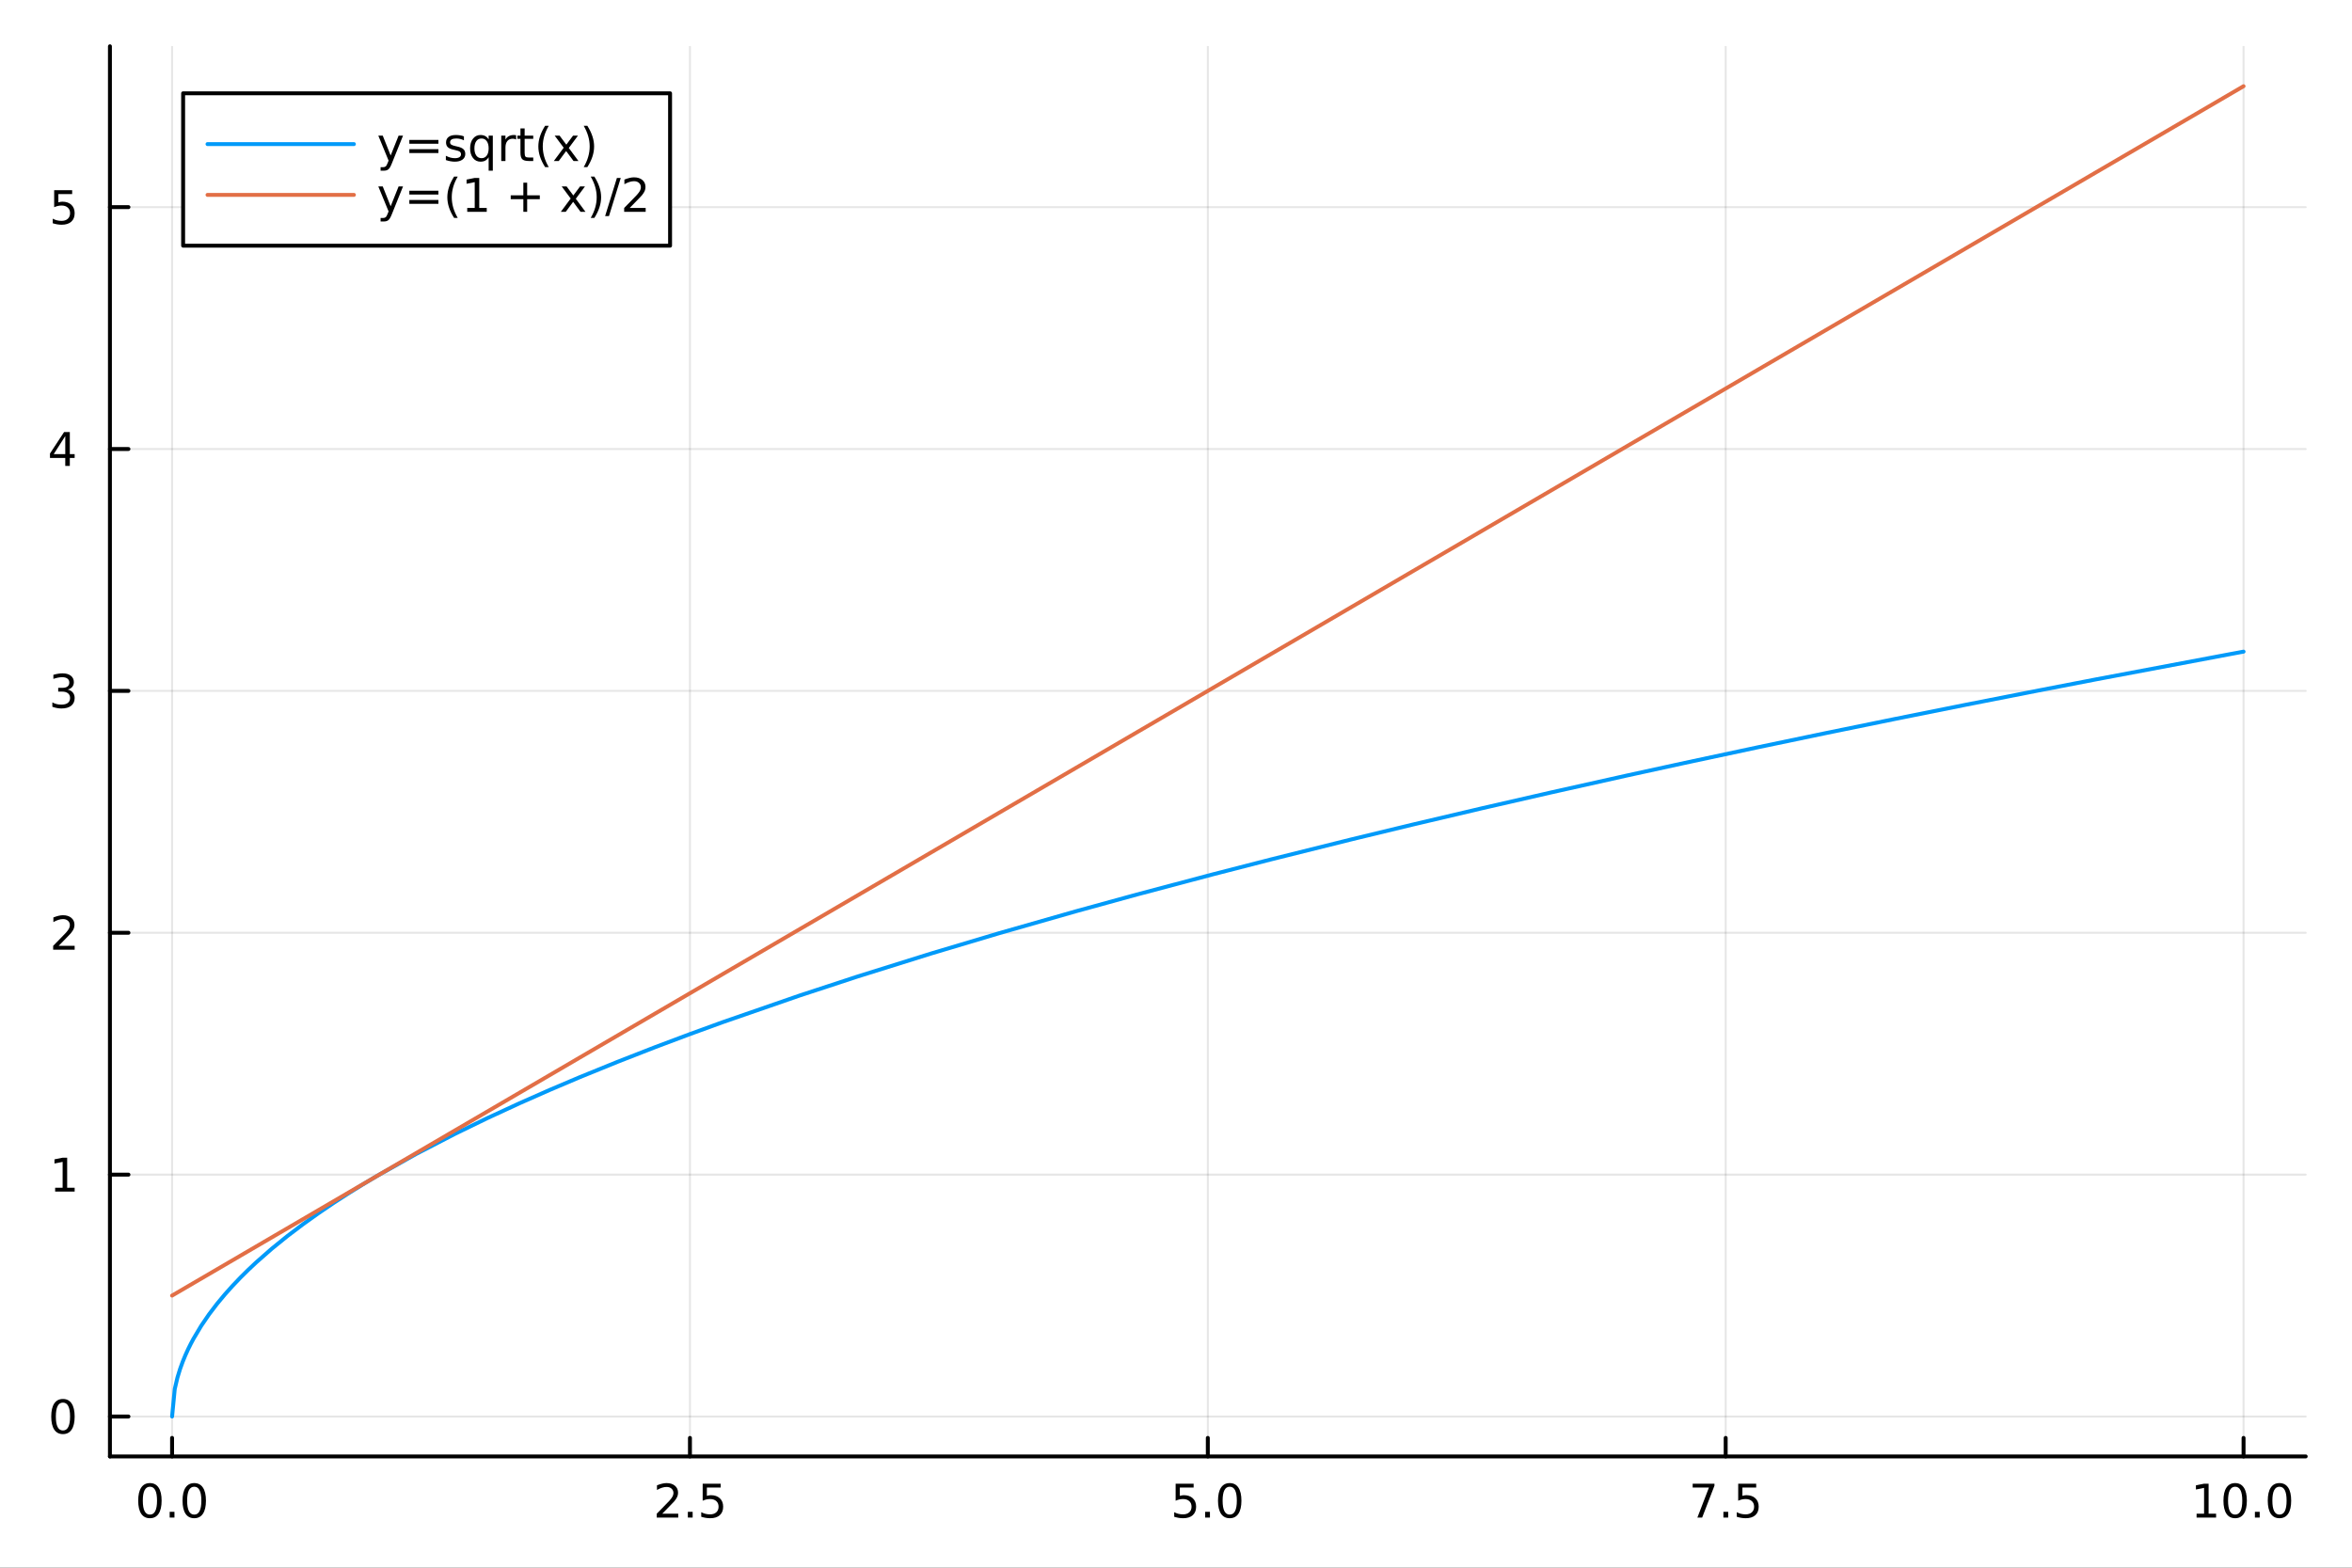 <?xml version="1.0" encoding="utf-8"?>
<svg xmlns="http://www.w3.org/2000/svg" xmlns:xlink="http://www.w3.org/1999/xlink" width="600" height="400" viewBox="0 0 2400 1600">
<rect x="0" y="0" width="2400" height="1600" fill="#333333" stroke="none"/>
<defs>
  <clipPath id="clip240">
    <rect x="0" y="0" width="2400" height="1600"/>
  </clipPath>
</defs>
<path clip-path="url(#clip240)" d="M0 1600 L2400 1600 L2400 0 L0 0  Z" fill="#ffffff" fill-rule="evenodd" fill-opacity="1"/>
<defs>
  <clipPath id="clip241">
    <rect x="480" y="0" width="1681" height="1600"/>
  </clipPath>
</defs>
<path clip-path="url(#clip240)" d="M112.177 1486.45 L2352.76 1486.45 L2352.76 47.244 L112.177 47.244  Z" fill="#ffffff" fill-rule="evenodd" fill-opacity="1"/>
<defs>
  <clipPath id="clip242">
    <rect x="112" y="47" width="2242" height="1440"/>
  </clipPath>
</defs>
<polyline clip-path="url(#clip242)" style="stroke:#000000; stroke-linecap:round; stroke-linejoin:round; stroke-width:2; stroke-opacity:0.1; fill:none" points="175.59,1486.45 175.59,47.244 "/>
<polyline clip-path="url(#clip242)" style="stroke:#000000; stroke-linecap:round; stroke-linejoin:round; stroke-width:2; stroke-opacity:0.1; fill:none" points="704.028,1486.45 704.028,47.244 "/>
<polyline clip-path="url(#clip242)" style="stroke:#000000; stroke-linecap:round; stroke-linejoin:round; stroke-width:2; stroke-opacity:0.1; fill:none" points="1232.47,1486.45 1232.47,47.244 "/>
<polyline clip-path="url(#clip242)" style="stroke:#000000; stroke-linecap:round; stroke-linejoin:round; stroke-width:2; stroke-opacity:0.1; fill:none" points="1760.9,1486.45 1760.9,47.244 "/>
<polyline clip-path="url(#clip242)" style="stroke:#000000; stroke-linecap:round; stroke-linejoin:round; stroke-width:2; stroke-opacity:0.1; fill:none" points="2289.34,1486.45 2289.34,47.244 "/>
<polyline clip-path="url(#clip242)" style="stroke:#000000; stroke-linecap:round; stroke-linejoin:round; stroke-width:2; stroke-opacity:0.1; fill:none" points="112.177,1445.72 2352.76,1445.72 "/>
<polyline clip-path="url(#clip242)" style="stroke:#000000; stroke-linecap:round; stroke-linejoin:round; stroke-width:2; stroke-opacity:0.1; fill:none" points="112.177,1198.85 2352.76,1198.85 "/>
<polyline clip-path="url(#clip242)" style="stroke:#000000; stroke-linecap:round; stroke-linejoin:round; stroke-width:2; stroke-opacity:0.1; fill:none" points="112.177,951.992 2352.76,951.992 "/>
<polyline clip-path="url(#clip242)" style="stroke:#000000; stroke-linecap:round; stroke-linejoin:round; stroke-width:2; stroke-opacity:0.1; fill:none" points="112.177,705.131 2352.76,705.131 "/>
<polyline clip-path="url(#clip242)" style="stroke:#000000; stroke-linecap:round; stroke-linejoin:round; stroke-width:2; stroke-opacity:0.1; fill:none" points="112.177,458.269 2352.76,458.269 "/>
<polyline clip-path="url(#clip242)" style="stroke:#000000; stroke-linecap:round; stroke-linejoin:round; stroke-width:2; stroke-opacity:0.1; fill:none" points="112.177,211.407 2352.76,211.407 "/>
<polyline clip-path="url(#clip240)" style="stroke:#000000; stroke-linecap:round; stroke-linejoin:round; stroke-width:4; stroke-opacity:1; fill:none" points="112.177,1486.45 2352.76,1486.45 "/>
<polyline clip-path="url(#clip240)" style="stroke:#000000; stroke-linecap:round; stroke-linejoin:round; stroke-width:4; stroke-opacity:1; fill:none" points="175.59,1486.45 175.59,1467.55 "/>
<polyline clip-path="url(#clip240)" style="stroke:#000000; stroke-linecap:round; stroke-linejoin:round; stroke-width:4; stroke-opacity:1; fill:none" points="704.028,1486.45 704.028,1467.55 "/>
<polyline clip-path="url(#clip240)" style="stroke:#000000; stroke-linecap:round; stroke-linejoin:round; stroke-width:4; stroke-opacity:1; fill:none" points="1232.47,1486.45 1232.47,1467.55 "/>
<polyline clip-path="url(#clip240)" style="stroke:#000000; stroke-linecap:round; stroke-linejoin:round; stroke-width:4; stroke-opacity:1; fill:none" points="1760.9,1486.45 1760.9,1467.55 "/>
<polyline clip-path="url(#clip240)" style="stroke:#000000; stroke-linecap:round; stroke-linejoin:round; stroke-width:4; stroke-opacity:1; fill:none" points="2289.34,1486.45 2289.34,1467.55 "/>
<path clip-path="url(#clip240)" d="M152.974 1517.37 Q149.363 1517.37 147.534 1520.93 Q145.729 1524.47 145.729 1531.6 Q145.729 1538.71 147.534 1542.27 Q149.363 1545.82 152.974 1545.82 Q156.608 1545.82 158.414 1542.27 Q160.243 1538.71 160.243 1531.6 Q160.243 1524.47 158.414 1520.93 Q156.608 1517.37 152.974 1517.37 M152.974 1513.66 Q158.784 1513.66 161.84 1518.27 Q164.919 1522.85 164.919 1531.6 Q164.919 1540.33 161.84 1544.94 Q158.784 1549.52 152.974 1549.52 Q147.164 1549.52 144.085 1544.94 Q141.03 1540.33 141.03 1531.6 Q141.03 1522.85 144.085 1518.27 Q147.164 1513.66 152.974 1513.66 Z" fill="#000000" fill-rule="nonzero" fill-opacity="1" /><path clip-path="url(#clip240)" d="M173.136 1542.97 L178.02 1542.97 L178.02 1548.85 L173.136 1548.85 L173.136 1542.97 Z" fill="#000000" fill-rule="nonzero" fill-opacity="1" /><path clip-path="url(#clip240)" d="M198.205 1517.37 Q194.594 1517.37 192.766 1520.93 Q190.96 1524.47 190.96 1531.6 Q190.96 1538.71 192.766 1542.27 Q194.594 1545.82 198.205 1545.82 Q201.84 1545.82 203.645 1542.27 Q205.474 1538.71 205.474 1531.6 Q205.474 1524.47 203.645 1520.93 Q201.84 1517.37 198.205 1517.37 M198.205 1513.66 Q204.016 1513.66 207.071 1518.27 Q210.15 1522.85 210.15 1531.6 Q210.15 1540.33 207.071 1544.94 Q204.016 1549.52 198.205 1549.52 Q192.395 1549.52 189.317 1544.94 Q186.261 1540.33 186.261 1531.6 Q186.261 1522.85 189.317 1518.27 Q192.395 1513.66 198.205 1513.66 Z" fill="#000000" fill-rule="nonzero" fill-opacity="1" /><path clip-path="url(#clip240)" d="M675.764 1544.91 L692.084 1544.91 L692.084 1548.85 L670.139 1548.85 L670.139 1544.91 Q672.801 1542.16 677.385 1537.53 Q681.991 1532.88 683.172 1531.53 Q685.417 1529.01 686.297 1527.27 Q687.2 1525.51 687.2 1523.82 Q687.2 1521.07 685.255 1519.33 Q683.334 1517.6 680.232 1517.6 Q678.033 1517.6 675.579 1518.36 Q673.149 1519.13 670.371 1520.68 L670.371 1515.95 Q673.195 1514.82 675.649 1514.24 Q678.102 1513.66 680.139 1513.66 Q685.51 1513.66 688.704 1516.35 Q691.899 1519.03 691.899 1523.52 Q691.899 1525.65 691.088 1527.57 Q690.301 1529.47 688.195 1532.07 Q687.616 1532.74 684.514 1535.95 Q681.413 1539.15 675.764 1544.91 Z" fill="#000000" fill-rule="nonzero" fill-opacity="1" /><path clip-path="url(#clip240)" d="M701.899 1542.97 L706.783 1542.97 L706.783 1548.85 L701.899 1548.85 L701.899 1542.97 Z" fill="#000000" fill-rule="nonzero" fill-opacity="1" /><path clip-path="url(#clip240)" d="M717.014 1514.29 L735.371 1514.29 L735.371 1518.22 L721.297 1518.22 L721.297 1526.7 Q722.315 1526.35 723.334 1526.19 Q724.352 1526 725.371 1526 Q731.158 1526 734.537 1529.17 Q737.917 1532.34 737.917 1537.76 Q737.917 1543.34 734.445 1546.44 Q730.972 1549.52 724.653 1549.52 Q722.477 1549.52 720.209 1549.15 Q717.963 1548.78 715.556 1548.04 L715.556 1543.34 Q717.639 1544.47 719.861 1545.03 Q722.084 1545.58 724.56 1545.58 Q728.565 1545.58 730.903 1543.48 Q733.241 1541.37 733.241 1537.76 Q733.241 1534.15 730.903 1532.04 Q728.565 1529.94 724.56 1529.94 Q722.685 1529.94 720.81 1530.35 Q718.959 1530.77 717.014 1531.65 L717.014 1514.29 Z" fill="#000000" fill-rule="nonzero" fill-opacity="1" /><path clip-path="url(#clip240)" d="M1199.63 1514.29 L1217.99 1514.29 L1217.99 1518.22 L1203.91 1518.22 L1203.91 1526.7 Q1204.93 1526.35 1205.95 1526.19 Q1206.97 1526 1207.99 1526 Q1213.77 1526 1217.15 1529.17 Q1220.53 1532.34 1220.53 1537.76 Q1220.53 1543.34 1217.06 1546.44 Q1213.59 1549.52 1207.27 1549.52 Q1205.09 1549.52 1202.83 1549.15 Q1200.58 1548.78 1198.17 1548.04 L1198.17 1543.34 Q1200.26 1544.47 1202.48 1545.03 Q1204.7 1545.58 1207.18 1545.58 Q1211.18 1545.58 1213.52 1543.48 Q1215.86 1541.37 1215.86 1537.76 Q1215.86 1534.15 1213.52 1532.04 Q1211.18 1529.94 1207.18 1529.94 Q1205.3 1529.94 1203.43 1530.35 Q1201.58 1530.77 1199.63 1531.65 L1199.63 1514.29 Z" fill="#000000" fill-rule="nonzero" fill-opacity="1" /><path clip-path="url(#clip240)" d="M1229.75 1542.97 L1234.63 1542.97 L1234.63 1548.85 L1229.75 1548.85 L1229.75 1542.97 Z" fill="#000000" fill-rule="nonzero" fill-opacity="1" /><path clip-path="url(#clip240)" d="M1254.82 1517.37 Q1251.2 1517.37 1249.38 1520.93 Q1247.57 1524.47 1247.57 1531.6 Q1247.57 1538.71 1249.38 1542.27 Q1251.2 1545.82 1254.82 1545.82 Q1258.45 1545.82 1260.26 1542.27 Q1262.08 1538.71 1262.08 1531.6 Q1262.08 1524.47 1260.26 1520.93 Q1258.45 1517.37 1254.82 1517.37 M1254.82 1513.66 Q1260.63 1513.66 1263.68 1518.27 Q1266.76 1522.85 1266.76 1531.6 Q1266.76 1540.33 1263.68 1544.94 Q1260.63 1549.52 1254.82 1549.52 Q1249.01 1549.52 1245.93 1544.94 Q1242.87 1540.33 1242.87 1531.6 Q1242.87 1522.85 1245.93 1518.27 Q1249.01 1513.66 1254.82 1513.66 Z" fill="#000000" fill-rule="nonzero" fill-opacity="1" /><path clip-path="url(#clip240)" d="M1727.22 1514.29 L1749.45 1514.29 L1749.45 1516.28 L1736.9 1548.85 L1732.02 1548.85 L1743.82 1518.22 L1727.22 1518.22 L1727.22 1514.29 Z" fill="#000000" fill-rule="nonzero" fill-opacity="1" /><path clip-path="url(#clip240)" d="M1758.57 1542.97 L1763.45 1542.97 L1763.45 1548.85 L1758.57 1548.85 L1758.57 1542.97 Z" fill="#000000" fill-rule="nonzero" fill-opacity="1" /><path clip-path="url(#clip240)" d="M1773.68 1514.29 L1792.04 1514.29 L1792.04 1518.22 L1777.97 1518.22 L1777.97 1526.7 Q1778.98 1526.35 1780 1526.19 Q1781.02 1526 1782.04 1526 Q1787.83 1526 1791.21 1529.17 Q1794.59 1532.34 1794.59 1537.76 Q1794.59 1543.34 1791.11 1546.44 Q1787.64 1549.52 1781.32 1549.52 Q1779.15 1549.52 1776.88 1549.15 Q1774.63 1548.78 1772.22 1548.04 L1772.22 1543.34 Q1774.31 1544.47 1776.53 1545.03 Q1778.75 1545.58 1781.23 1545.58 Q1785.23 1545.58 1787.57 1543.48 Q1789.91 1541.37 1789.91 1537.76 Q1789.91 1534.15 1787.57 1532.04 Q1785.23 1529.94 1781.23 1529.94 Q1779.35 1529.94 1777.48 1530.35 Q1775.63 1530.77 1773.68 1531.65 L1773.68 1514.29 Z" fill="#000000" fill-rule="nonzero" fill-opacity="1" /><path clip-path="url(#clip240)" d="M2241.42 1544.91 L2249.05 1544.91 L2249.05 1518.55 L2240.74 1520.21 L2240.74 1515.95 L2249.01 1514.29 L2253.68 1514.29 L2253.68 1544.91 L2261.32 1544.91 L2261.32 1548.85 L2241.42 1548.85 L2241.42 1544.91 Z" fill="#000000" fill-rule="nonzero" fill-opacity="1" /><path clip-path="url(#clip240)" d="M2280.77 1517.37 Q2277.16 1517.37 2275.33 1520.93 Q2273.52 1524.47 2273.52 1531.6 Q2273.52 1538.71 2275.33 1542.27 Q2277.16 1545.82 2280.77 1545.82 Q2284.4 1545.82 2286.21 1542.27 Q2288.04 1538.71 2288.04 1531.6 Q2288.04 1524.47 2286.21 1520.93 Q2284.4 1517.37 2280.77 1517.37 M2280.77 1513.66 Q2286.58 1513.66 2289.63 1518.27 Q2292.71 1522.85 2292.71 1531.6 Q2292.71 1540.33 2289.63 1544.94 Q2286.58 1549.52 2280.77 1549.52 Q2274.96 1549.52 2271.88 1544.94 Q2268.82 1540.33 2268.82 1531.6 Q2268.82 1522.85 2271.88 1518.27 Q2274.96 1513.66 2280.77 1513.66 Z" fill="#000000" fill-rule="nonzero" fill-opacity="1" /><path clip-path="url(#clip240)" d="M2300.93 1542.97 L2305.81 1542.97 L2305.81 1548.85 L2300.93 1548.85 L2300.93 1542.97 Z" fill="#000000" fill-rule="nonzero" fill-opacity="1" /><path clip-path="url(#clip240)" d="M2326 1517.37 Q2322.39 1517.37 2320.56 1520.93 Q2318.75 1524.47 2318.75 1531.6 Q2318.75 1538.71 2320.56 1542.27 Q2322.39 1545.82 2326 1545.82 Q2329.63 1545.82 2331.44 1542.27 Q2333.27 1538.71 2333.27 1531.6 Q2333.27 1524.47 2331.44 1520.93 Q2329.63 1517.37 2326 1517.37 M2326 1513.66 Q2331.81 1513.66 2334.86 1518.27 Q2337.94 1522.85 2337.94 1531.6 Q2337.94 1540.33 2334.86 1544.94 Q2331.81 1549.52 2326 1549.52 Q2320.19 1549.52 2317.11 1544.94 Q2314.05 1540.33 2314.05 1531.6 Q2314.05 1522.85 2317.11 1518.27 Q2320.19 1513.66 2326 1513.66 Z" fill="#000000" fill-rule="nonzero" fill-opacity="1" /><polyline clip-path="url(#clip240)" style="stroke:#000000; stroke-linecap:round; stroke-linejoin:round; stroke-width:4; stroke-opacity:1; fill:none" points="112.177,1486.45 112.177,47.244 "/>
<polyline clip-path="url(#clip240)" style="stroke:#000000; stroke-linecap:round; stroke-linejoin:round; stroke-width:4; stroke-opacity:1; fill:none" points="112.177,1445.72 131.075,1445.72 "/>
<polyline clip-path="url(#clip240)" style="stroke:#000000; stroke-linecap:round; stroke-linejoin:round; stroke-width:4; stroke-opacity:1; fill:none" points="112.177,1198.85 131.075,1198.85 "/>
<polyline clip-path="url(#clip240)" style="stroke:#000000; stroke-linecap:round; stroke-linejoin:round; stroke-width:4; stroke-opacity:1; fill:none" points="112.177,951.992 131.075,951.992 "/>
<polyline clip-path="url(#clip240)" style="stroke:#000000; stroke-linecap:round; stroke-linejoin:round; stroke-width:4; stroke-opacity:1; fill:none" points="112.177,705.131 131.075,705.131 "/>
<polyline clip-path="url(#clip240)" style="stroke:#000000; stroke-linecap:round; stroke-linejoin:round; stroke-width:4; stroke-opacity:1; fill:none" points="112.177,458.269 131.075,458.269 "/>
<polyline clip-path="url(#clip240)" style="stroke:#000000; stroke-linecap:round; stroke-linejoin:round; stroke-width:4; stroke-opacity:1; fill:none" points="112.177,211.407 131.075,211.407 "/>
<path clip-path="url(#clip240)" d="M64.233 1431.51 Q60.622 1431.51 58.793 1435.08 Q56.987 1438.62 56.987 1445.75 Q56.987 1452.86 58.793 1456.42 Q60.622 1459.96 64.233 1459.96 Q67.867 1459.96 69.673 1456.42 Q71.501 1452.86 71.501 1445.75 Q71.501 1438.62 69.673 1435.08 Q67.867 1431.51 64.233 1431.51 M64.233 1427.81 Q70.043 1427.81 73.099 1432.42 Q76.177 1437 76.177 1445.75 Q76.177 1454.48 73.099 1459.08 Q70.043 1463.67 64.233 1463.67 Q58.423 1463.67 55.344 1459.08 Q52.288 1454.48 52.288 1445.75 Q52.288 1437 55.344 1432.42 Q58.423 1427.81 64.233 1427.81 Z" fill="#000000" fill-rule="nonzero" fill-opacity="1" /><path clip-path="url(#clip240)" d="M56.27 1212.2 L63.909 1212.2 L63.909 1185.83 L55.599 1187.5 L55.599 1183.24 L63.862 1181.57 L68.538 1181.57 L68.538 1212.2 L76.177 1212.2 L76.177 1216.13 L56.27 1216.13 L56.27 1212.2 Z" fill="#000000" fill-rule="nonzero" fill-opacity="1" /><path clip-path="url(#clip240)" d="M59.858 965.337 L76.177 965.337 L76.177 969.272 L54.233 969.272 L54.233 965.337 Q56.895 962.582 61.478 957.953 Q66.085 953.3 67.265 951.958 Q69.51 949.434 70.39 947.698 Q71.293 945.939 71.293 944.249 Q71.293 941.495 69.349 939.759 Q67.427 938.022 64.325 938.022 Q62.126 938.022 59.673 938.786 Q57.242 939.55 54.464 941.101 L54.464 936.379 Q57.288 935.245 59.742 934.666 Q62.196 934.087 64.233 934.087 Q69.603 934.087 72.798 936.772 Q75.992 939.458 75.992 943.948 Q75.992 946.078 75.182 947.999 Q74.395 949.897 72.288 952.49 Q71.71 953.161 68.608 956.379 Q65.506 959.573 59.858 965.337 Z" fill="#000000" fill-rule="nonzero" fill-opacity="1" /><path clip-path="url(#clip240)" d="M69.048 703.776 Q72.404 704.494 74.279 706.762 Q76.177 709.031 76.177 712.364 Q76.177 717.48 72.659 720.281 Q69.14 723.082 62.659 723.082 Q60.483 723.082 58.168 722.642 Q55.876 722.225 53.423 721.369 L53.423 716.855 Q55.367 717.989 57.682 718.568 Q59.997 719.147 62.52 719.147 Q66.918 719.147 69.21 717.411 Q71.524 715.674 71.524 712.364 Q71.524 709.309 69.372 707.596 Q67.242 705.86 63.423 705.86 L59.395 705.86 L59.395 702.017 L63.608 702.017 Q67.057 702.017 68.885 700.651 Q70.714 699.263 70.714 696.67 Q70.714 694.008 68.816 692.596 Q66.941 691.161 63.423 691.161 Q61.501 691.161 59.302 691.577 Q57.103 691.994 54.464 692.874 L54.464 688.707 Q57.126 687.966 59.441 687.596 Q61.779 687.226 63.839 687.226 Q69.163 687.226 72.265 689.656 Q75.367 692.063 75.367 696.184 Q75.367 699.054 73.724 701.045 Q72.08 703.013 69.048 703.776 Z" fill="#000000" fill-rule="nonzero" fill-opacity="1" /><path clip-path="url(#clip240)" d="M66.594 445.063 L54.788 463.512 L66.594 463.512 L66.594 445.063 M65.367 440.989 L71.247 440.989 L71.247 463.512 L76.177 463.512 L76.177 467.401 L71.247 467.401 L71.247 475.549 L66.594 475.549 L66.594 467.401 L50.992 467.401 L50.992 462.887 L65.367 440.989 Z" fill="#000000" fill-rule="nonzero" fill-opacity="1" /><path clip-path="url(#clip240)" d="M55.275 194.127 L73.631 194.127 L73.631 198.062 L59.557 198.062 L59.557 206.534 Q60.575 206.187 61.594 206.025 Q62.612 205.84 63.631 205.84 Q69.418 205.84 72.798 209.011 Q76.177 212.183 76.177 217.599 Q76.177 223.178 72.705 226.28 Q69.233 229.358 62.913 229.358 Q60.737 229.358 58.469 228.988 Q56.224 228.618 53.816 227.877 L53.816 223.178 Q55.9 224.312 58.122 224.868 Q60.344 225.423 62.821 225.423 Q66.825 225.423 69.163 223.317 Q71.501 221.21 71.501 217.599 Q71.501 213.988 69.163 211.882 Q66.825 209.775 62.821 209.775 Q60.946 209.775 59.071 210.192 Q57.219 210.609 55.275 211.488 L55.275 194.127 Z" fill="#000000" fill-rule="nonzero" fill-opacity="1" /><polyline clip-path="url(#clip242)" style="stroke:#009af9; stroke-linecap:round; stroke-linejoin:round; stroke-width:4; stroke-opacity:1; fill:none" points="175.59,1445.72 178.318,1417.67 181.045,1406.06 183.773,1397.14 186.501,1389.63 189.228,1383.01 191.956,1377.02 194.684,1371.52 197.412,1366.4 205.4,1353.01 213.388,1341.33 221.376,1330.82 229.364,1321.2 237.352,1312.28 245.34,1303.91 253.328,1296.01 261.316,1288.5 277.292,1274.48 293.268,1261.52 309.244,1249.42 325.22,1238.02 340.084,1227.94 354.948,1218.32 369.812,1209.08 384.676,1200.19 424.523,1177.82 464.37,1157.17 497.295,1141.17 530.221,1125.96 560.839,1112.44 591.457,1099.45 629.892,1083.81 668.328,1068.81 702.805,1055.85 737.282,1043.3 816.209,1015.96 875.208,996.601 950.667,973.001 1019.54,952.445 1097.92,930.047 1160.06,912.96 1237.26,892.465 1296.38,877.27 1379.74,856.511 1442.02,841.464 1512.86,824.795 1583.01,808.717 1660.19,791.485 1719.14,778.622 1793.53,762.735 1862.34,748.364 1933.3,733.847 2005.22,719.428 2080.33,704.671 2139.49,693.25 2274.23,667.867 2289.34,665.07 "/>
<polyline clip-path="url(#clip242)" style="stroke:#e26f46; stroke-linecap:round; stroke-linejoin:round; stroke-width:4; stroke-opacity:1; fill:none" points="175.59,1322.28 197.412,1309.54 325.22,1234.91 384.676,1200.19 464.37,1153.65 530.221,1115.2 591.457,1079.44 668.328,1034.55 737.282,994.289 816.209,948.2 875.208,913.749 950.667,869.685 1019.54,829.467 1097.92,783.695 1160.06,747.41 1237.26,702.331 1296.38,667.807 1379.74,619.134 1442.02,582.762 1512.86,541.398 1583.01,500.434 1660.19,455.366 1719.14,420.941 1793.53,377.501 1862.34,337.323 1933.3,295.886 2005.22,253.885 2080.33,210.029 2139.49,175.481 2274.23,96.803 2289.34,87.976 "/>
<path clip-path="url(#clip240)" d="M186.863 250.738 L683.744 250.738 L683.744 95.218 L186.863 95.218  Z" fill="#ffffff" fill-rule="evenodd" fill-opacity="1"/>
<polyline clip-path="url(#clip240)" style="stroke:#000000; stroke-linecap:round; stroke-linejoin:round; stroke-width:4; stroke-opacity:1; fill:none" points="186.863,250.738 683.744,250.738 683.744,95.218 186.863,95.218 186.863,250.738 "/>
<polyline clip-path="url(#clip240)" style="stroke:#009af9; stroke-linecap:round; stroke-linejoin:round; stroke-width:4; stroke-opacity:1; fill:none" points="211.758,147.058 361.13,147.058 "/>
<path clip-path="url(#clip240)" d="M399.868 166.745 Q398.063 171.375 396.35 172.787 Q394.637 174.199 391.766 174.199 L388.364 174.199 L388.364 170.634 L390.864 170.634 Q392.623 170.634 393.595 169.8 Q394.567 168.967 395.748 165.865 L396.512 163.921 L386.026 138.412 L390.54 138.412 L398.641 158.689 L406.743 138.412 L411.257 138.412 L399.868 166.745 Z" fill="#000000" fill-rule="nonzero" fill-opacity="1" /><path clip-path="url(#clip240)" d="M417.692 142.81 L447.368 142.81 L447.368 146.699 L417.692 146.699 L417.692 142.81 M417.692 152.254 L447.368 152.254 L447.368 156.189 L417.692 156.189 L417.692 152.254 Z" fill="#000000" fill-rule="nonzero" fill-opacity="1" /><path clip-path="url(#clip240)" d="M473.386 139.176 L473.386 143.203 Q471.581 142.277 469.636 141.815 Q467.692 141.352 465.609 141.352 Q462.437 141.352 460.84 142.324 Q459.266 143.296 459.266 145.24 Q459.266 146.722 460.4 147.578 Q461.535 148.412 464.96 149.176 L466.419 149.5 Q470.956 150.472 472.854 152.254 Q474.775 154.014 474.775 157.185 Q474.775 160.796 471.905 162.902 Q469.058 165.009 464.058 165.009 Q461.974 165.009 459.706 164.592 Q457.46 164.199 454.961 163.388 L454.961 158.99 Q457.322 160.217 459.613 160.842 Q461.905 161.444 464.15 161.444 Q467.16 161.444 468.78 160.426 Q470.4 159.384 470.4 157.509 Q470.4 155.773 469.22 154.847 Q468.062 153.921 464.104 153.064 L462.622 152.717 Q458.664 151.884 456.905 150.171 Q455.146 148.435 455.146 145.426 Q455.146 141.768 457.738 139.778 Q460.331 137.787 465.099 137.787 Q467.46 137.787 469.544 138.134 Q471.627 138.481 473.386 139.176 Z" fill="#000000" fill-rule="nonzero" fill-opacity="1" /><path clip-path="url(#clip240)" d="M484.104 151.398 Q484.104 156.097 486.025 158.782 Q487.97 161.444 491.349 161.444 Q494.729 161.444 496.673 158.782 Q498.618 156.097 498.618 151.398 Q498.618 146.699 496.673 144.037 Q494.729 141.352 491.349 141.352 Q487.97 141.352 486.025 144.037 Q484.104 146.699 484.104 151.398 M498.618 160.449 Q497.275 162.763 495.215 163.898 Q493.178 165.009 490.308 165.009 Q485.608 165.009 482.646 161.259 Q479.706 157.509 479.706 151.398 Q479.706 145.287 482.646 141.537 Q485.608 137.787 490.308 137.787 Q493.178 137.787 495.215 138.921 Q497.275 140.032 498.618 142.347 L498.618 138.412 L502.877 138.412 L502.877 174.199 L498.618 174.199 L498.618 160.449 Z" fill="#000000" fill-rule="nonzero" fill-opacity="1" /><path clip-path="url(#clip240)" d="M526.673 142.393 Q525.955 141.977 525.099 141.791 Q524.266 141.583 523.247 141.583 Q519.636 141.583 517.692 143.944 Q515.77 146.282 515.77 150.68 L515.77 164.338 L511.488 164.338 L511.488 138.412 L515.77 138.412 L515.77 142.44 Q517.113 140.078 519.266 138.944 Q521.418 137.787 524.497 137.787 Q524.937 137.787 525.469 137.856 Q526.002 137.903 526.65 138.018 L526.673 142.393 Z" fill="#000000" fill-rule="nonzero" fill-opacity="1" /><path clip-path="url(#clip240)" d="M535.354 131.051 L535.354 138.412 L544.127 138.412 L544.127 141.722 L535.354 141.722 L535.354 155.796 Q535.354 158.967 536.21 159.87 Q537.09 160.773 539.752 160.773 L544.127 160.773 L544.127 164.338 L539.752 164.338 Q534.821 164.338 532.946 162.509 Q531.071 160.657 531.071 155.796 L531.071 141.722 L527.946 141.722 L527.946 138.412 L531.071 138.412 L531.071 131.051 L535.354 131.051 Z" fill="#000000" fill-rule="nonzero" fill-opacity="1" /><path clip-path="url(#clip240)" d="M559.96 128.366 Q556.858 133.69 555.353 138.898 Q553.849 144.106 553.849 149.453 Q553.849 154.801 555.353 160.055 Q556.881 165.287 559.96 170.588 L556.256 170.588 Q552.784 165.148 551.048 159.893 Q549.335 154.639 549.335 149.453 Q549.335 144.291 551.048 139.06 Q552.761 133.828 556.256 128.366 L559.96 128.366 Z" fill="#000000" fill-rule="nonzero" fill-opacity="1" /><path clip-path="url(#clip240)" d="M589.775 138.412 L580.4 151.027 L590.261 164.338 L585.238 164.338 L577.691 154.152 L570.145 164.338 L565.122 164.338 L575.191 150.773 L565.978 138.412 L571.002 138.412 L577.877 147.648 L584.751 138.412 L589.775 138.412 Z" fill="#000000" fill-rule="nonzero" fill-opacity="1" /><path clip-path="url(#clip240)" d="M595.608 128.366 L599.312 128.366 Q602.784 133.828 604.497 139.06 Q606.233 144.291 606.233 149.453 Q606.233 154.639 604.497 159.893 Q602.784 165.148 599.312 170.588 L595.608 170.588 Q598.687 165.287 600.191 160.055 Q601.719 154.801 601.719 149.453 Q601.719 144.106 600.191 138.898 Q598.687 133.69 595.608 128.366 Z" fill="#000000" fill-rule="nonzero" fill-opacity="1" /><polyline clip-path="url(#clip240)" style="stroke:#e26f46; stroke-linecap:round; stroke-linejoin:round; stroke-width:4; stroke-opacity:1; fill:none" points="211.758,198.898 361.13,198.898 "/>
<path clip-path="url(#clip240)" d="M399.868 218.585 Q398.063 223.215 396.35 224.627 Q394.637 226.039 391.766 226.039 L388.364 226.039 L388.364 222.474 L390.864 222.474 Q392.623 222.474 393.595 221.64 Q394.567 220.807 395.748 217.705 L396.512 215.761 L386.026 190.252 L390.54 190.252 L398.641 210.529 L406.743 190.252 L411.257 190.252 L399.868 218.585 Z" fill="#000000" fill-rule="nonzero" fill-opacity="1" /><path clip-path="url(#clip240)" d="M417.692 194.65 L447.368 194.65 L447.368 198.539 L417.692 198.539 L417.692 194.65 M417.692 204.094 L447.368 204.094 L447.368 208.029 L417.692 208.029 L417.692 204.094 Z" fill="#000000" fill-rule="nonzero" fill-opacity="1" /><path clip-path="url(#clip240)" d="M467.09 180.206 Q463.988 185.53 462.484 190.738 Q460.979 195.946 460.979 201.293 Q460.979 206.641 462.484 211.895 Q464.011 217.127 467.09 222.428 L463.386 222.428 Q459.914 216.988 458.178 211.733 Q456.465 206.479 456.465 201.293 Q456.465 196.131 458.178 190.9 Q459.891 185.668 463.386 180.206 L467.09 180.206 Z" fill="#000000" fill-rule="nonzero" fill-opacity="1" /><path clip-path="url(#clip240)" d="M476.766 212.242 L484.405 212.242 L484.405 185.877 L476.095 187.543 L476.095 183.284 L484.358 181.618 L489.034 181.618 L489.034 212.242 L496.673 212.242 L496.673 216.178 L476.766 216.178 L476.766 212.242 Z" fill="#000000" fill-rule="nonzero" fill-opacity="1" /><path clip-path="url(#clip240)" d="M537.923 186.455 L537.923 199.349 L550.816 199.349 L550.816 203.284 L537.923 203.284 L537.923 216.178 L534.034 216.178 L534.034 203.284 L521.141 203.284 L521.141 199.349 L534.034 199.349 L534.034 186.455 L537.923 186.455 Z" fill="#000000" fill-rule="nonzero" fill-opacity="1" /><path clip-path="url(#clip240)" d="M596.927 190.252 L587.552 202.867 L597.413 216.178 L592.39 216.178 L584.844 205.992 L577.298 216.178 L572.275 216.178 L582.344 202.613 L573.131 190.252 L578.154 190.252 L585.029 199.488 L591.904 190.252 L596.927 190.252 Z" fill="#000000" fill-rule="nonzero" fill-opacity="1" /><path clip-path="url(#clip240)" d="M602.761 180.206 L606.464 180.206 Q609.937 185.668 611.649 190.9 Q613.386 196.131 613.386 201.293 Q613.386 206.479 611.649 211.733 Q609.937 216.988 606.464 222.428 L602.761 222.428 Q605.839 217.127 607.344 211.895 Q608.872 206.641 608.872 201.293 Q608.872 195.946 607.344 190.738 Q605.839 185.53 602.761 180.206 Z" fill="#000000" fill-rule="nonzero" fill-opacity="1" /><path clip-path="url(#clip240)" d="M629.497 181.618 L633.432 181.618 L621.395 220.576 L617.46 220.576 L629.497 181.618 Z" fill="#000000" fill-rule="nonzero" fill-opacity="1" /><path clip-path="url(#clip240)" d="M642.529 212.242 L658.848 212.242 L658.848 216.178 L636.904 216.178 L636.904 212.242 Q639.566 209.488 644.149 204.858 Q648.756 200.205 649.936 198.863 Q652.182 196.34 653.061 194.604 Q653.964 192.844 653.964 191.155 Q653.964 188.4 652.02 186.664 Q650.098 184.928 646.997 184.928 Q644.797 184.928 642.344 185.692 Q639.913 186.455 637.135 188.006 L637.135 183.284 Q639.96 182.15 642.413 181.571 Q644.867 180.993 646.904 180.993 Q652.274 180.993 655.469 183.678 Q658.663 186.363 658.663 190.854 Q658.663 192.983 657.853 194.905 Q657.066 196.803 654.959 199.395 Q654.381 200.067 651.279 203.284 Q648.177 206.479 642.529 212.242 Z" fill="#000000" fill-rule="nonzero" fill-opacity="1" /></svg>
